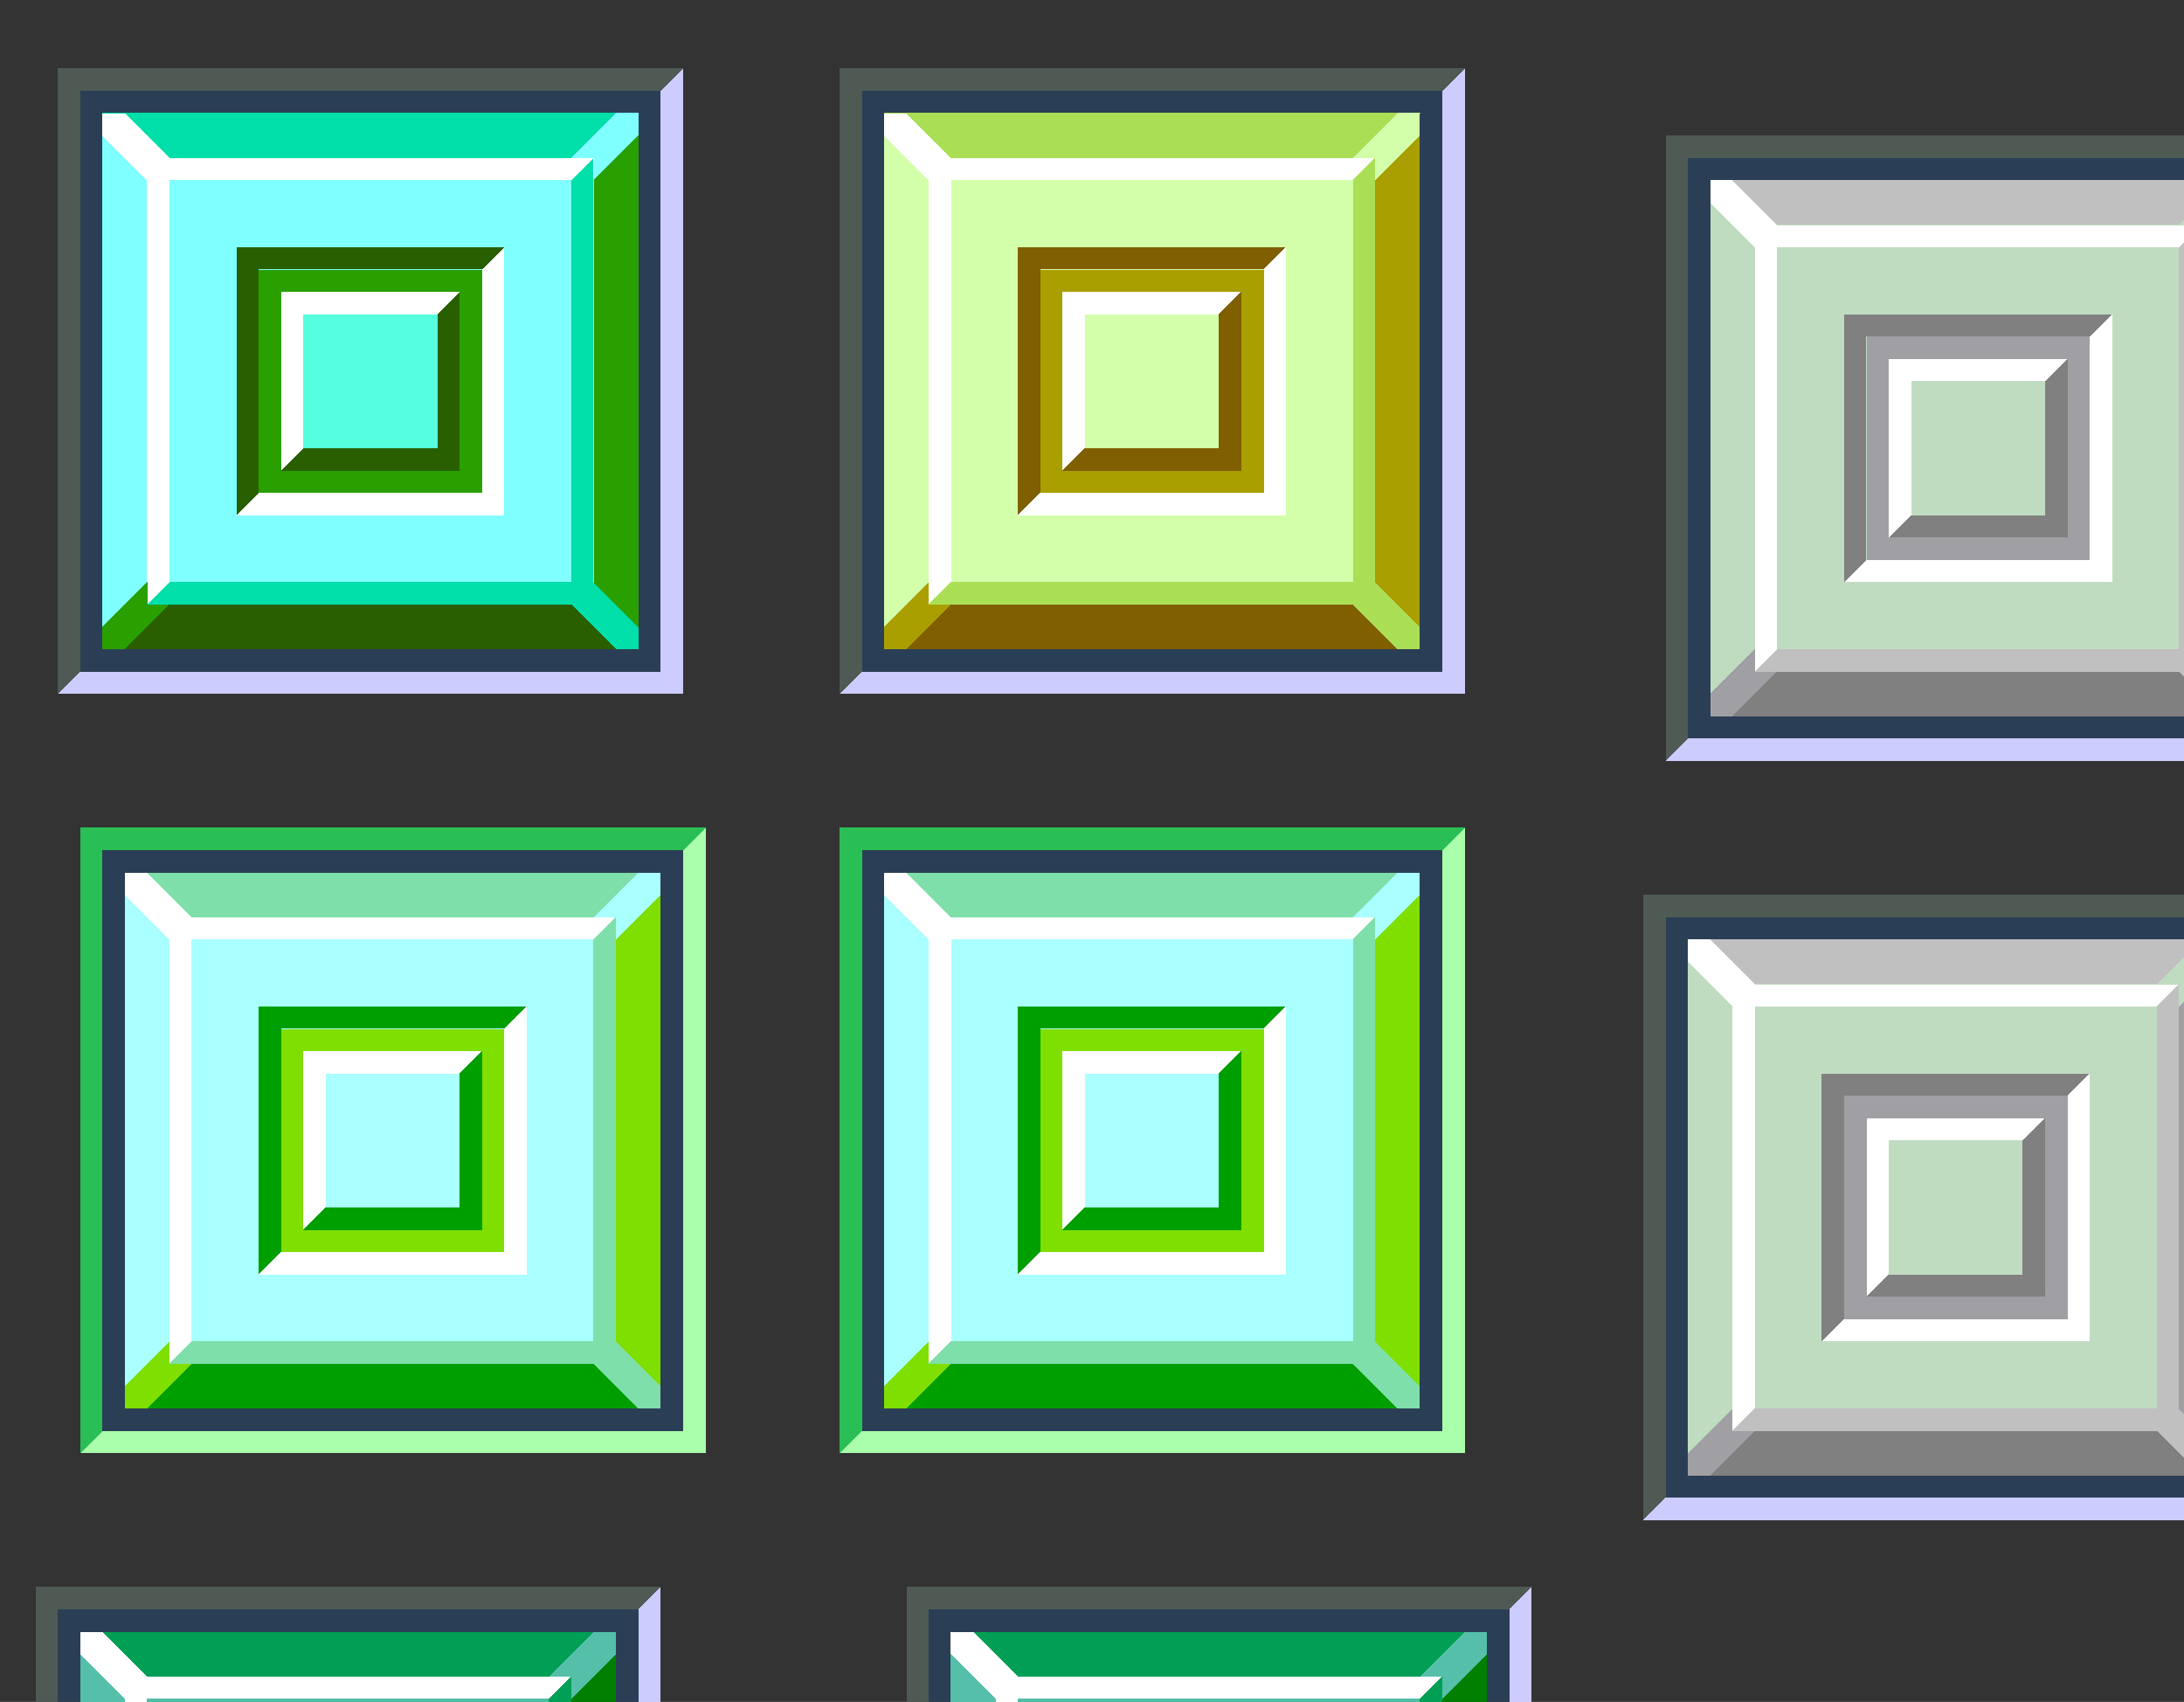<?xml version="1.0" encoding="UTF-8" standalone="no"?>
<!-- Created with Inkscape (http://www.inkscape.org/) -->

<svg
   width="97.808"
   height="76.206"
   id="svg6499"
   version="1.1"
   inkscape:version="1.2.2 (1:1.2.2+202212051552+b0a8486541)"
   sodipodi:docname="maximize.svg"
   style="shape-rendering:crispEdges"
   xmlns:inkscape="http://www.inkscape.org/namespaces/inkscape"
   xmlns:sodipodi="http://sodipodi.sourceforge.net/DTD/sodipodi-0.dtd"
   xmlns:xlink="http://www.w3.org/1999/xlink"
   xmlns="http://www.w3.org/2000/svg"
   xmlns:svg="http://www.w3.org/2000/svg"
   xmlns:rdf="http://www.w3.org/1999/02/22-rdf-syntax-ns#"
   xmlns:cc="http://creativecommons.org/ns#"
   xmlns:dc="http://purl.org/dc/elements/1.1/">
  <rect width="100%" height="100%" fill="#333333" stroke="none"/>
  <sodipodi:namedview
     id="base"
     pagecolor="#c50bc5"
     bordercolor="#666666"
     borderopacity="1.0"
     inkscape:pageopacity="0.49411765"
     inkscape:pageshadow="2"
     inkscape:zoom="4"
     inkscape:cx="-8"
     inkscape:cy="20.125"
     inkscape:document-units="px"
     inkscape:current-layer="layer1"
     showgrid="true"
     inkscape:snap-bbox="true"
     inkscape:window-width="1536"
     inkscape:window-height="866"
     inkscape:window-x="0"
     inkscape:window-y="0"
     inkscape:window-maximized="1"
     showguides="true"
     inkscape:guide-bbox="true"
     inkscape:pagecheckerboard="true"
     inkscape:showpageshadow="false"
     showborder="true"
     fit-margin-top="5"
     fit-margin-left="5"
     fit-margin-right="5"
     fit-margin-bottom="5"
     inkscape:snap-bbox-edge-midpoints="false"
     inkscape:bbox-nodes="true"
     inkscape:snap-bbox-midpoints="true"
     inkscape:bbox-paths="true"
     inkscape:deskcolor="#c50bc5">
    <inkscape:grid
       type="xygrid"
       id="grid7260"
       empspacing="5"
       visible="true"
       enabled="true"
       snapvisiblegridlinesonly="true"
       originx="1966.596"
       originy="-669.933" />
  </sodipodi:namedview>
  <defs
     id="defs6501">
    <style
       id="current-color-scheme"
       type="text/css">
          .ColorScheme-Text {
          color:#000000;
          }
          .ColorScheme-Background{
          color:#dddddd
          }
          .ColorScheme-Highlight{
          color:#cdcdff
          }
          .ColorScheme-ViewText {
          color:#000000;
          }
          .ColorScheme-ViewBackground{
          color:#ffffff;
          }
          .ColorScheme-ViewHover {
          color:#9999ff
          }
          .ColorScheme-ViewFocus{
          color:#9999ff
          }
          .ColorScheme-ButtonText {
          color:#000000;
          }
          .ColorScheme-ButtonBackground{
          color:#dddddd
          }
          .ColorScheme-ButtonHover {
          color:#2e2e8a
          }
          .ColorScheme-ButtonFocus{
          color:#6666bb
          }
 .ColorScheme-SelectionNormal{
          color:#6666bb
          }
      </style>
    <g
       id="g11"
       class="ColorScheme-ViewHover" />
    <linearGradient
       id="base-3"
       inkscape:swatch="solid">
      <stop
         id="stop1558"
         offset="0"
         style="stop-color:#d4d0c8;stop-opacity:1;" />
    </linearGradient>
    <linearGradient
       gradientUnits="userSpaceOnUse"
       y2="888.18"
       x2="82.382"
       y1="888.18"
       x1="50.382"
       id="linearGradient1562"
       xlink:href="#base-3"
       inkscape:collect="always" />
    <linearGradient
       inkscape:collect="always"
       xlink:href="#base-3"
       id="linearGradient7656"
       gradientUnits="userSpaceOnUse"
       gradientTransform="matrix(0.062,0,0,0.062,84.151,855.036)"
       x1="50.382"
       y1="888.18"
       x2="82.382"
       y2="888.18" />
    <linearGradient
       inkscape:collect="always"
       xlink:href="#base-3"
       id="linearGradient7685"
       gradientUnits="userSpaceOnUse"
       gradientTransform="matrix(0.062,0,0,0.062,907.151,-1.95)"
       x1="50.382"
       y1="888.18"
       x2="82.382"
       y2="888.18" />
    <linearGradient
       inkscape:collect="always"
       xlink:href="#base-3"
       id="linearGradient7752"
       gradientUnits="userSpaceOnUse"
       gradientTransform="matrix(0.062,0,0,0.062,907.151,-1.95)"
       x1="50.382"
       y1="888.18"
       x2="82.382"
       y2="888.18" />
    <linearGradient
       inkscape:collect="always"
       xlink:href="#base-3"
       id="linearGradient7814"
       gradientUnits="userSpaceOnUse"
       gradientTransform="matrix(0.062,0,0,0.062,907.151,-1.95)"
       x1="50.382"
       y1="888.18"
       x2="82.382"
       y2="888.18" />
  </defs>
  <g
     inkscape:label="Layer 1"
     inkscape:groupmode="layer"
     id="layer1"
     transform="translate(1966.596,-2.271)">
    <g
       id="active-center"
       transform="translate(51.846,19.817)"
       style="shape-rendering:crispEdges">
      <rect
         style="fill:#2a3f55;fill-opacity:1;stroke-width:11.339;stroke-linecap:round;stroke-linejoin:round;paint-order:markers stroke fill"
         id="rect1408"
         width="26"
         height="26"
         x="-2014.846"
         y="-13.479" />
      <path
         style="fill:#4f5a55;fill-opacity:1;stroke-width:11.339;stroke-linecap:round;stroke-linejoin:round;paint-order:markers stroke fill"
         d="m -2014.846,13.521 h -1 v -28 h 28 v 1 h -27 z"
         id="path1410"
         sodipodi:nodetypes="ccccccc" />
      <path
         style="fill:#ccccff;fill-opacity:1;stroke-width:11.339;stroke-linecap:round;stroke-linejoin:round;paint-order:markers stroke fill"
         d="m -1988.846,-13.479 1,-1 v 28 h -28 l 1,-1 h 26 z"
         id="path1412"
         sodipodi:nodetypes="ccccccc" />
      <g
         id="g1406"
         transform="matrix(7.559,0,0,7.559,-2965.845,839.518)"
         style="stroke-width:0.5">
        <rect
           style="fill:#2a9f00;fill-opacity:1;stroke-width:1.5;stroke-linecap:round;stroke-linejoin:round;paint-order:markers stroke fill"
           id="rect1368"
           width="3.175"
           height="3.175"
           x="125.942"
           y="-112.712" />
        <rect
           style="fill:#7fffff;fill-opacity:1;stroke-width:1.5;stroke-linecap:round;stroke-linejoin:round;paint-order:markers stroke fill"
           id="rect1370"
           width="2.646"
           height="2.646"
           x="126.206"
           y="-112.448" />
        <path
           style="fill:#7fffff;fill-opacity:1;stroke-width:1.5;stroke-linecap:round;stroke-linejoin:round;paint-order:markers stroke fill"
           d="m 126.206,-112.448 -0.265,-0.265 v 3.175 l 0.265,-0.265 z"
           id="path1372"
           sodipodi:nodetypes="ccccc" />
        <path
           style="fill:#00dfaa;fill-opacity:1;stroke-width:1.5;stroke-linecap:round;stroke-linejoin:round;paint-order:markers stroke fill"
           d="m 125.942,-112.713 0.265,0.265 h 2.646 l 0.265,-0.265 z"
           id="path1374"
           sodipodi:nodetypes="ccccc" />
        <path
           style="fill:#ffffff;fill-opacity:1;stroke-width:1.5;stroke-linecap:round;stroke-linejoin:round;paint-order:markers stroke fill"
           d="m 126.206,-109.802 0.132,-0.132 v -2.381 h 2.514 v -0.132 h -2.514 l -0.265,-0.265 h -0.132 v 0.132 l 0.265,0.265 z"
           id="path1376"
           sodipodi:nodetypes="ccccccccccc" />
        <path
           style="fill:#2a5f00;fill-opacity:1;stroke-width:1.5;stroke-linecap:round;stroke-linejoin:round;paint-order:markers stroke fill"
           d="m 125.942,-109.537 0.265,-0.265 h 2.646 l 0.265,0.265 z"
           id="path1378"
           sodipodi:nodetypes="ccccc" />
        <path
           style="fill:#2a9f00;fill-opacity:1;stroke-width:1.5;stroke-linecap:round;stroke-linejoin:round;paint-order:markers stroke fill"
           d="m 125.942,-109.67 0.265,-0.265 v 0.132 h 0.132 l -0.265,0.265 -0.132,-10e-6 z"
           id="path1380"
           sodipodi:nodetypes="ccccccc" />
        <path
           style="fill:#00dfaa;fill-opacity:1;stroke-width:1.5;stroke-linecap:round;stroke-linejoin:round;paint-order:markers stroke fill"
           d="m 129.117,-109.537 -0.132,10e-6 -0.265,-0.265 h -2.514 l 0.132,-0.132 h 2.381 v -2.381 l 0.132,-0.132 v 2.514 l 0.265,0.265 z"
           id="path1382"
           sodipodi:nodetypes="ccccccccccc" />
        <path
           style="fill:#7fffff;fill-opacity:1;stroke-width:1.5;stroke-linecap:round;stroke-linejoin:round;paint-order:markers stroke fill"
           d="m 128.852,-112.316 0.265,-0.265 -1e-5,-0.132 h -0.132 l -0.265,0.265 h 0.132 z"
           id="path1384"
           sodipodi:nodetypes="ccccccc" />
        <rect
           style="fill:#2a9f00;fill-opacity:1;stroke-width:1.5;stroke-linecap:round;stroke-linejoin:round;paint-order:markers stroke fill"
           id="rect1386"
           width="1.323"
           height="1.323"
           x="126.868"
           y="-111.786" />
        <rect
           style="fill:#55ffdd;fill-opacity:1;stroke-width:1.5;stroke-linecap:round;stroke-linejoin:round;paint-order:markers stroke fill"
           id="rect1388"
           width="0.794"
           height="0.794"
           x="127.132"
           y="-111.522" />
        <rect
           style="fill:#2a5f00;fill-opacity:1;stroke-width:1.5;stroke-linecap:round;stroke-linejoin:round;paint-order:markers stroke fill"
           id="rect1390"
           width="1.588"
           height="0.132"
           x="126.735"
           y="-111.919" />
        <rect
           style="fill:#ffffff;fill-opacity:1;stroke-width:1.5;stroke-linecap:round;stroke-linejoin:round;paint-order:markers stroke fill"
           id="rect1392"
           width="0.926"
           height="0.132"
           x="127.132"
           y="-111.654" />
        <path
           id="path1394"
           style="fill:#2a5f00;fill-opacity:1;stroke-width:1.5;stroke-linecap:round;stroke-linejoin:round;paint-order:markers stroke fill"
           d="m 127.926,-110.728 -10e-6,-0.794 0.132,-0.132 v 0.926 z"
           sodipodi:nodetypes="ccccc" />
        <rect
           style="fill:#ffffff;fill-opacity:1;stroke-width:1.5;stroke-linecap:round;stroke-linejoin:round;paint-order:markers stroke fill"
           id="rect1396"
           width="1.058"
           height="0.132"
           x="110.596"
           y="127"
           transform="rotate(-90)" />
        <path
           id="path1398"
           style="fill:#2a5f00;fill-opacity:1;stroke-width:1.5;stroke-linecap:round;stroke-linejoin:round;paint-order:markers stroke fill"
           d="m 127.132,-110.728 h 0.926 v 0.132 l -1.058,1e-5 z"
           sodipodi:nodetypes="ccccc" />
        <path
           id="path1400"
           style="fill:#ffffff;stroke-width:1.5;stroke-linecap:round;stroke-linejoin:round;paint-order:markers stroke fill"
           d="m 128.191,-110.464 -1e-5,-1.323 0.132,-0.132 v 1.455 z"
           sodipodi:nodetypes="ccccc" />
        <rect
           style="fill:#2a5f00;fill-opacity:1;stroke-width:1.5;stroke-linecap:round;stroke-linejoin:round;paint-order:markers stroke fill"
           id="rect1402"
           width="1.588"
           height="0.132"
           x="110.331"
           y="126.735"
           transform="rotate(-90)" />
        <path
           id="path1404"
           style="fill:#ffffff;stroke-width:1.5;stroke-linecap:round;stroke-linejoin:round;paint-order:markers stroke fill"
           d="m 126.868,-110.464 h 1.455 v 0.132 l -1.588,-1e-5 z"
           sodipodi:nodetypes="ccccc" />
      </g>
    </g>
    <g
       id="hover-center"
       transform="translate(52.846,53.817)"
       style="shape-rendering:crispEdges">
      <rect
         style="fill:#2a3f55;fill-opacity:1;stroke-width:11.339;stroke-linecap:round;stroke-linejoin:round;paint-order:markers stroke fill"
         id="rect8910"
         width="26"
         height="26"
         x="-2014.846"
         y="-13.479" />
      <path
         style="fill:#2abf55;fill-opacity:1;stroke-width:11.339;stroke-linecap:round;stroke-linejoin:round;paint-order:markers stroke fill"
         d="m -2014.846,13.521 h -1 v -28 h 28 v 1 h -27 z"
         id="path8912"
         sodipodi:nodetypes="ccccccc" />
      <path
         style="fill:#aaffaa;fill-opacity:1;stroke-width:11.339;stroke-linecap:round;stroke-linejoin:round;paint-order:markers stroke fill"
         d="m -1988.846,-13.479 1,-1 v 28 h -28 l 1,-1 h 26 z"
         id="path8914"
         sodipodi:nodetypes="ccccccc" />
      <g
         id="g1406-3"
         transform="matrix(7.559,0,0,7.559,-2965.845,839.518)"
         style="stroke-width:0.5">
        <rect
           style="fill:#7fdf00;fill-opacity:1;stroke-width:1.5;stroke-linecap:round;stroke-linejoin:round;paint-order:markers stroke fill"
           id="rect1368-7"
           width="3.175"
           height="3.175"
           x="125.942"
           y="-112.712" />
        <rect
           style="fill:#aaffff;fill-opacity:1;stroke-width:1.5;stroke-linecap:round;stroke-linejoin:round;paint-order:markers stroke fill"
           id="rect1370-5"
           width="2.646"
           height="2.646"
           x="126.206"
           y="-112.448" />
        <path
           style="fill:#aaffff;fill-opacity:1;stroke-width:1.5;stroke-linecap:round;stroke-linejoin:round;paint-order:markers stroke fill"
           d="m 126.206,-112.448 -0.265,-0.265 v 3.175 l 0.265,-0.265 z"
           id="path1372-9"
           sodipodi:nodetypes="ccccc" />
        <path
           style="fill:#7fdfaa;fill-opacity:1;stroke-width:1.5;stroke-linecap:round;stroke-linejoin:round;paint-order:markers stroke fill"
           d="m 125.942,-112.713 0.265,0.265 h 2.646 l 0.265,-0.265 z"
           id="path1374-2"
           sodipodi:nodetypes="ccccc" />
        <path
           style="fill:#ffffff;fill-opacity:1;stroke-width:1.5;stroke-linecap:round;stroke-linejoin:round;paint-order:markers stroke fill"
           d="m 126.206,-109.802 0.132,-0.132 v -2.381 h 2.514 v -0.132 h -2.514 l -0.265,-0.265 h -0.132 v 0.132 l 0.265,0.265 z"
           id="path1376-2"
           sodipodi:nodetypes="ccccccccccc" />
        <path
           style="fill:#009f00;fill-opacity:1;stroke-width:1.5;stroke-linecap:round;stroke-linejoin:round;paint-order:markers stroke fill"
           d="m 125.942,-109.537 0.265,-0.265 h 2.646 l 0.265,0.265 z"
           id="path1378-8"
           sodipodi:nodetypes="ccccc" />
        <path
           style="fill:#7fdf00;fill-opacity:1;stroke-width:1.5;stroke-linecap:round;stroke-linejoin:round;paint-order:markers stroke fill"
           d="m 125.942,-109.67 0.265,-0.265 v 0.132 h 0.132 l -0.265,0.265 -0.132,-10e-6 z"
           id="path1380-9"
           sodipodi:nodetypes="ccccccc" />
        <path
           style="fill:#7fdfaa;fill-opacity:1;stroke-width:1.5;stroke-linecap:round;stroke-linejoin:round;paint-order:markers stroke fill"
           d="m 129.117,-109.537 -0.132,10e-6 -0.265,-0.265 h -2.514 l 0.132,-0.132 h 2.381 v -2.381 l 0.132,-0.132 v 2.514 l 0.265,0.265 z"
           id="path1382-7"
           sodipodi:nodetypes="ccccccccccc" />
        <path
           style="fill:#aaffff;fill-opacity:1;stroke-width:1.5;stroke-linecap:round;stroke-linejoin:round;paint-order:markers stroke fill"
           d="m 128.852,-112.316 0.265,-0.265 -1e-5,-0.132 h -0.132 l -0.265,0.265 h 0.132 z"
           id="path1384-3"
           sodipodi:nodetypes="ccccccc" />
        <rect
           style="fill:#7fdf00;fill-opacity:1;stroke-width:1.5;stroke-linecap:round;stroke-linejoin:round;paint-order:markers stroke fill"
           id="rect1386-6"
           width="1.323"
           height="1.323"
           x="126.868"
           y="-111.786" />
        <rect
           style="fill:#aaffff;fill-opacity:1;stroke-width:1.5;stroke-linecap:round;stroke-linejoin:round;paint-order:markers stroke fill"
           id="rect1388-1"
           width="0.794"
           height="0.794"
           x="127.132"
           y="-111.522" />
        <rect
           style="fill:#009f00;fill-opacity:1;stroke-width:1.5;stroke-linecap:round;stroke-linejoin:round;paint-order:markers stroke fill"
           id="rect1390-2"
           width="1.588"
           height="0.132"
           x="126.735"
           y="-111.919" />
        <rect
           style="fill:#ffffff;fill-opacity:1;stroke-width:1.5;stroke-linecap:round;stroke-linejoin:round;paint-order:markers stroke fill"
           id="rect1392-9"
           width="0.926"
           height="0.132"
           x="127.132"
           y="-111.654" />
        <path
           id="path1394-3"
           style="fill:#009f00;fill-opacity:1;stroke-width:1.5;stroke-linecap:round;stroke-linejoin:round;paint-order:markers stroke fill"
           d="m 127.926,-110.728 -10e-6,-0.794 0.132,-0.132 v 0.926 z"
           sodipodi:nodetypes="ccccc" />
        <rect
           style="fill:#ffffff;fill-opacity:1;stroke-width:1.5;stroke-linecap:round;stroke-linejoin:round;paint-order:markers stroke fill"
           id="rect1396-1"
           width="1.058"
           height="0.132"
           x="110.596"
           y="127"
           transform="rotate(-90)" />
        <path
           id="path1398-9"
           style="fill:#009f00;fill-opacity:1;stroke-width:1.5;stroke-linecap:round;stroke-linejoin:round;paint-order:markers stroke fill"
           d="m 127.132,-110.728 h 0.926 v 0.132 l -1.058,1e-5 z"
           sodipodi:nodetypes="ccccc" />
        <path
           id="path1400-4"
           style="fill:#ffffff;stroke-width:1.5;stroke-linecap:round;stroke-linejoin:round;paint-order:markers stroke fill"
           d="m 128.191,-110.464 -1e-5,-1.323 0.132,-0.132 v 1.455 z"
           sodipodi:nodetypes="ccccc" />
        <rect
           style="fill:#009f00;fill-opacity:1;stroke-width:1.5;stroke-linecap:round;stroke-linejoin:round;paint-order:markers stroke fill"
           id="rect1402-7"
           width="1.588"
           height="0.132"
           x="110.331"
           y="126.735"
           transform="rotate(-90)" />
        <path
           id="path1404-8"
           style="fill:#ffffff;stroke-width:1.5;stroke-linecap:round;stroke-linejoin:round;paint-order:markers stroke fill"
           d="m 126.868,-110.464 h 1.455 v 0.132 l -1.588,-1e-5 z"
           sodipodi:nodetypes="ccccc" />
      </g>
    </g>
    <g
       id="pressed-center"
       transform="translate(50.846,87.817)"
       style="shape-rendering:crispEdges">
      <rect
         style="fill:#2a3f55;fill-opacity:1;stroke-width:11.339;stroke-linecap:round;stroke-linejoin:round;paint-order:markers stroke fill"
         id="rect9378"
         width="26"
         height="26"
         x="-2014.846"
         y="-13.479" />
      <path
         style="fill:#4f5a55;fill-opacity:1;stroke-width:11.339;stroke-linecap:round;stroke-linejoin:round;paint-order:markers stroke fill"
         d="m -2014.846,13.521 h -1 v -28 h 28 v 1 h -27 z"
         id="path9380"
         sodipodi:nodetypes="ccccccc" />
      <path
         style="fill:#ccccff;fill-opacity:1;stroke-width:11.339;stroke-linecap:round;stroke-linejoin:round;paint-order:markers stroke fill"
         d="m -1988.846,-13.479 1,-1 v 28 h -28 l 1,-1 h 26 z"
         id="path9382"
         sodipodi:nodetypes="ccccccc" />
      <g
         id="g1406-9"
         transform="matrix(7.559,0,0,7.559,-2965.845,839.518)"
         style="stroke-width:0.5;shape-rendering:crispEdges">
        <rect
           style="fill:#007f00;fill-opacity:1;stroke-width:1.5;stroke-linecap:round;stroke-linejoin:round;paint-order:markers stroke fill"
           id="rect1368-3"
           width="3.175"
           height="3.175"
           x="125.942"
           y="-112.712" />
        <rect
           style="fill:#55bfaa;fill-opacity:1;stroke-width:1.5;stroke-linecap:round;stroke-linejoin:round;paint-order:markers stroke fill"
           id="rect1370-7"
           width="2.646"
           height="2.646"
           x="126.206"
           y="-112.448" />
        <path
           style="fill:#55bfaa;fill-opacity:1;stroke-width:1.5;stroke-linecap:round;stroke-linejoin:round;paint-order:markers stroke fill"
           d="m 126.206,-112.448 -0.265,-0.265 v 3.175 l 0.265,-0.265 z"
           id="path1372-4"
           sodipodi:nodetypes="ccccc" />
        <path
           style="fill:#009f55;fill-opacity:1;stroke-width:1.5;stroke-linecap:round;stroke-linejoin:round;paint-order:markers stroke fill"
           d="m 125.942,-112.713 0.265,0.265 h 2.646 l 0.265,-0.265 z"
           id="path1374-5"
           sodipodi:nodetypes="ccccc" />
        <path
           style="fill:#ffffff;fill-opacity:1;stroke-width:1.5;stroke-linecap:round;stroke-linejoin:round;paint-order:markers stroke fill"
           d="m 126.206,-109.802 0.132,-0.132 v -2.381 h 2.514 v -0.132 h -2.514 l -0.265,-0.265 h -0.132 v 0.132 l 0.265,0.265 z"
           id="path1376-25"
           sodipodi:nodetypes="ccccccccccc" />
        <path
           style="fill:#2a3f00;fill-opacity:1;stroke-width:1.5;stroke-linecap:round;stroke-linejoin:round;paint-order:markers stroke fill"
           d="m 125.942,-109.537 0.265,-0.265 h 2.646 l 0.265,0.265 z"
           id="path1378-4"
           sodipodi:nodetypes="ccccc" />
        <path
           style="fill:#007f00;fill-opacity:1;stroke-width:1.5;stroke-linecap:round;stroke-linejoin:round;paint-order:markers stroke fill"
           d="m 125.942,-109.67 0.265,-0.265 v 0.132 h 0.132 l -0.265,0.265 -0.132,-10e-6 z"
           id="path1380-7"
           sodipodi:nodetypes="ccccccc" />
        <path
           style="fill:#009f55;fill-opacity:1;stroke-width:1.5;stroke-linecap:round;stroke-linejoin:round;paint-order:markers stroke fill"
           d="m 129.117,-109.537 -0.132,10e-6 -0.265,-0.265 h -2.514 l 0.132,-0.132 h 2.381 v -2.381 l 0.132,-0.132 v 2.514 l 0.265,0.265 z"
           id="path1382-4"
           sodipodi:nodetypes="ccccccccccc" />
        <path
           style="fill:#55bfaa;fill-opacity:1;stroke-width:1.5;stroke-linecap:round;stroke-linejoin:round;paint-order:markers stroke fill"
           d="m 128.852,-112.316 0.265,-0.265 -1e-5,-0.132 h -0.132 l -0.265,0.265 h 0.132 z"
           id="path1384-4"
           sodipodi:nodetypes="ccccccc" />
        <rect
           style="fill:#007f00;fill-opacity:1;stroke-width:1.5;stroke-linecap:round;stroke-linejoin:round;paint-order:markers stroke fill"
           id="rect1386-3"
           width="1.323"
           height="1.323"
           x="126.868"
           y="-111.786" />
        <rect
           style="fill:#55bfaa;fill-opacity:1;stroke-width:1.5;stroke-linecap:round;stroke-linejoin:round;paint-order:markers stroke fill"
           id="rect1388-0"
           width="0.794"
           height="0.794"
           x="127.132"
           y="-111.522" />
        <rect
           style="fill:#2a3f00;fill-opacity:1;stroke-width:1.5;stroke-linecap:round;stroke-linejoin:round;paint-order:markers stroke fill"
           id="rect1390-7"
           width="1.588"
           height="0.132"
           x="126.735"
           y="-111.919" />
        <rect
           style="fill:#ffffff;fill-opacity:1;stroke-width:1.5;stroke-linecap:round;stroke-linejoin:round;paint-order:markers stroke fill"
           id="rect1392-8"
           width="0.926"
           height="0.132"
           x="127.132"
           y="-111.654" />
        <path
           id="path1394-6"
           style="fill:#2a3f00;fill-opacity:1;stroke-width:1.5;stroke-linecap:round;stroke-linejoin:round;paint-order:markers stroke fill"
           d="m 127.926,-110.728 -10e-6,-0.794 0.132,-0.132 v 0.926 z"
           sodipodi:nodetypes="ccccc" />
        <rect
           style="fill:#ffffff;fill-opacity:1;stroke-width:1.5;stroke-linecap:round;stroke-linejoin:round;paint-order:markers stroke fill"
           id="rect1396-8"
           width="1.058"
           height="0.132"
           x="110.596"
           y="127"
           transform="rotate(-90)" />
        <path
           id="path1398-8"
           style="fill:#2a3f00;fill-opacity:1;stroke-width:1.5;stroke-linecap:round;stroke-linejoin:round;paint-order:markers stroke fill"
           d="m 127.132,-110.728 h 0.926 v 0.132 l -1.058,1e-5 z"
           sodipodi:nodetypes="ccccc" />
        <path
           id="path1400-43"
           style="fill:#ffffff;stroke-width:1.5;stroke-linecap:round;stroke-linejoin:round;paint-order:markers stroke fill"
           d="m 128.191,-110.464 -1e-5,-1.323 0.132,-0.132 v 1.455 z"
           sodipodi:nodetypes="ccccc" />
        <rect
           style="fill:#2a3f00;fill-opacity:1;stroke-width:1.5;stroke-linecap:round;stroke-linejoin:round;paint-order:markers stroke fill"
           id="rect1402-1"
           width="1.588"
           height="0.132"
           x="110.331"
           y="126.735"
           transform="rotate(-90)" />
        <path
           id="path1404-4"
           style="fill:#ffffff;stroke-width:1.5;stroke-linecap:round;stroke-linejoin:round;paint-order:markers stroke fill"
           d="m 126.868,-110.464 h 1.455 v 0.132 l -1.588,-1e-5 z"
           sodipodi:nodetypes="ccccc" />
      </g>
    </g>
    <g
       id="inactive-center"
       transform="translate(86.846,19.817)"
       style="shape-rendering:crispEdges">
      <rect
         style="fill:#2a3f55;fill-opacity:1;stroke-width:11.339;stroke-linecap:round;stroke-linejoin:round;paint-order:markers stroke fill"
         id="rect9984"
         width="26"
         height="26"
         x="-2014.846"
         y="-13.479" />
      <path
         style="fill:#4f5a55;fill-opacity:1;stroke-width:11.339;stroke-linecap:round;stroke-linejoin:round;paint-order:markers stroke fill"
         d="m -2014.846,13.521 h -1 v -28 h 28 v 1 h -27 z"
         id="path9986"
         sodipodi:nodetypes="ccccccc" />
      <path
         style="fill:#ccccff;fill-opacity:1;stroke-width:11.339;stroke-linecap:round;stroke-linejoin:round;paint-order:markers stroke fill"
         d="m -1988.846,-13.479 1,-1 v 28 h -28 l 1,-1 h 26 z"
         id="path9988"
         sodipodi:nodetypes="ccccccc" />
      <g
         id="g1406-7"
         transform="matrix(7.559,0,0,7.559,-2965.845,839.518)"
         style="stroke-width:0.5;shape-rendering:crispEdges">
        <rect
           style="fill:#aa9f00;fill-opacity:1;stroke-width:1.5;stroke-linecap:round;stroke-linejoin:round;paint-order:markers stroke fill"
           id="rect1368-36"
           width="3.175"
           height="3.175"
           x="125.942"
           y="-112.712" />
        <rect
           style="fill:#d4ffaa;fill-opacity:1;stroke-width:1.5;stroke-linecap:round;stroke-linejoin:round;paint-order:markers stroke fill"
           id="rect1370-56"
           width="2.646"
           height="2.646"
           x="126.206"
           y="-112.448" />
        <path
           style="fill:#d4ffaa;fill-opacity:1;stroke-width:1.5;stroke-linecap:round;stroke-linejoin:round;paint-order:markers stroke fill"
           d="m 126.206,-112.448 -0.265,-0.265 v 3.175 l 0.265,-0.265 z"
           id="path1372-3"
           sodipodi:nodetypes="ccccc" />
        <path
           style="fill:#aadf55;fill-opacity:1;stroke-width:1.5;stroke-linecap:round;stroke-linejoin:round;paint-order:markers stroke fill"
           d="m 125.942,-112.713 0.265,0.265 h 2.646 l 0.265,-0.265 z"
           id="path1374-9"
           sodipodi:nodetypes="ccccc" />
        <path
           style="fill:#ffffff;fill-opacity:1;stroke-width:1.5;stroke-linecap:round;stroke-linejoin:round;paint-order:markers stroke fill"
           d="m 126.206,-109.802 0.132,-0.132 v -2.381 h 2.514 v -0.132 h -2.514 l -0.265,-0.265 h -0.132 v 0.132 l 0.265,0.265 z"
           id="path1376-4"
           sodipodi:nodetypes="ccccccccccc" />
        <path
           style="fill:#7f5f00;fill-opacity:1;stroke-width:1.5;stroke-linecap:round;stroke-linejoin:round;paint-order:markers stroke fill"
           d="m 125.942,-109.537 0.265,-0.265 h 2.646 l 0.265,0.265 z"
           id="path1378-81"
           sodipodi:nodetypes="ccccc" />
        <path
           style="fill:#aa9f00;fill-opacity:1;stroke-width:1.5;stroke-linecap:round;stroke-linejoin:round;paint-order:markers stroke fill"
           d="m 125.942,-109.67 0.265,-0.265 v 0.132 h 0.132 l -0.265,0.265 -0.132,-10e-6 z"
           id="path1380-2"
           sodipodi:nodetypes="ccccccc" />
        <path
           style="fill:#aadf55;fill-opacity:1;stroke-width:1.5;stroke-linecap:round;stroke-linejoin:round;paint-order:markers stroke fill"
           d="m 129.117,-109.537 -0.132,10e-6 -0.265,-0.265 h -2.514 l 0.132,-0.132 h 2.381 v -2.381 l 0.132,-0.132 v 2.514 l 0.265,0.265 z"
           id="path1382-9"
           sodipodi:nodetypes="ccccccccccc" />
        <path
           style="fill:#d4ffaa;fill-opacity:1;stroke-width:1.5;stroke-linecap:round;stroke-linejoin:round;paint-order:markers stroke fill"
           d="m 128.852,-112.316 0.265,-0.265 -1e-5,-0.132 h -0.132 l -0.265,0.265 h 0.132 z"
           id="path1384-39"
           sodipodi:nodetypes="ccccccc" />
        <rect
           style="fill:#aa9f00;fill-opacity:1;stroke-width:1.5;stroke-linecap:round;stroke-linejoin:round;paint-order:markers stroke fill"
           id="rect1386-0"
           width="1.323"
           height="1.323"
           x="126.868"
           y="-111.786" />
        <rect
           style="fill:#d4ffaa;fill-opacity:1;stroke-width:1.5;stroke-linecap:round;stroke-linejoin:round;paint-order:markers stroke fill"
           id="rect1388-8"
           width="0.794"
           height="0.794"
           x="127.132"
           y="-111.522" />
        <rect
           style="fill:#7f5f00;fill-opacity:1;stroke-width:1.5;stroke-linecap:round;stroke-linejoin:round;paint-order:markers stroke fill"
           id="rect1390-8"
           width="1.588"
           height="0.132"
           x="126.735"
           y="-111.919" />
        <rect
           style="fill:#ffffff;fill-opacity:1;stroke-width:1.5;stroke-linecap:round;stroke-linejoin:round;paint-order:markers stroke fill"
           id="rect1392-5"
           width="0.926"
           height="0.132"
           x="127.132"
           y="-111.654" />
        <path
           id="path1394-0"
           style="fill:#7f5f00;fill-opacity:1;stroke-width:1.5;stroke-linecap:round;stroke-linejoin:round;paint-order:markers stroke fill"
           d="m 127.926,-110.728 -10e-6,-0.794 0.132,-0.132 v 0.926 z"
           sodipodi:nodetypes="ccccc" />
        <rect
           style="fill:#ffffff;fill-opacity:1;stroke-width:1.5;stroke-linecap:round;stroke-linejoin:round;paint-order:markers stroke fill"
           id="rect1396-9"
           width="1.058"
           height="0.132"
           x="110.596"
           y="127"
           transform="rotate(-90)" />
        <path
           id="path1398-6"
           style="fill:#7f5f00;fill-opacity:1;stroke-width:1.5;stroke-linecap:round;stroke-linejoin:round;paint-order:markers stroke fill"
           d="m 127.132,-110.728 h 0.926 v 0.132 l -1.058,1e-5 z"
           sodipodi:nodetypes="ccccc" />
        <path
           id="path1400-3"
           style="fill:#ffffff;stroke-width:1.5;stroke-linecap:round;stroke-linejoin:round;paint-order:markers stroke fill"
           d="m 128.191,-110.464 -1e-5,-1.323 0.132,-0.132 v 1.455 z"
           sodipodi:nodetypes="ccccc" />
        <rect
           style="fill:#7f5f00;fill-opacity:1;stroke-width:1.5;stroke-linecap:round;stroke-linejoin:round;paint-order:markers stroke fill"
           id="rect1402-8"
           width="1.588"
           height="0.132"
           x="110.331"
           y="126.735"
           transform="rotate(-90)" />
        <path
           id="path1404-5"
           style="fill:#ffffff;stroke-width:1.5;stroke-linecap:round;stroke-linejoin:round;paint-order:markers stroke fill"
           d="m 126.868,-110.464 h 1.455 v 0.132 l -1.588,-1e-5 z"
           sodipodi:nodetypes="ccccc" />
      </g>
    </g>
    <g
       id="hover-inactive-center"
       transform="translate(86.846,53.817)"
       style="shape-rendering:crispEdges">
      <rect
         style="fill:#2a3f55;fill-opacity:1;stroke-width:11.339;stroke-linecap:round;stroke-linejoin:round;paint-order:markers stroke fill"
         id="rect10866"
         width="26"
         height="26"
         x="-2014.846"
         y="-13.479" />
      <path
         style="fill:#2abf55;fill-opacity:1;stroke-width:11.339;stroke-linecap:round;stroke-linejoin:round;paint-order:markers stroke fill"
         d="m -2014.846,13.521 h -1 v -28 h 28 v 1 h -27 z"
         id="path10868"
         sodipodi:nodetypes="ccccccc" />
      <path
         style="fill:#aaffaa;fill-opacity:1;stroke-width:11.339;stroke-linecap:round;stroke-linejoin:round;paint-order:markers stroke fill"
         d="m -1988.846,-13.479 1,-1 v 28 h -28 l 1,-1 h 26 z"
         id="path10870"
         sodipodi:nodetypes="ccccccc" />
      <g
         id="g1406-3-4"
         transform="matrix(7.559,0,0,7.559,-2965.845,839.518)"
         style="stroke-width:0.5;shape-rendering:crispEdges">
        <rect
           style="fill:#7fdf00;fill-opacity:1;stroke-width:1.5;stroke-linecap:round;stroke-linejoin:round;paint-order:markers stroke fill"
           id="rect1368-7-5"
           width="3.175"
           height="3.175"
           x="125.942"
           y="-112.712" />
        <rect
           style="fill:#aaffff;fill-opacity:1;stroke-width:1.5;stroke-linecap:round;stroke-linejoin:round;paint-order:markers stroke fill"
           id="rect1370-5-0"
           width="2.646"
           height="2.646"
           x="126.206"
           y="-112.448" />
        <path
           style="fill:#aaffff;fill-opacity:1;stroke-width:1.5;stroke-linecap:round;stroke-linejoin:round;paint-order:markers stroke fill"
           d="m 126.206,-112.448 -0.265,-0.265 v 3.175 l 0.265,-0.265 z"
           id="path1372-9-3"
           sodipodi:nodetypes="ccccc" />
        <path
           style="fill:#7fdfaa;fill-opacity:1;stroke-width:1.5;stroke-linecap:round;stroke-linejoin:round;paint-order:markers stroke fill"
           d="m 125.942,-112.713 0.265,0.265 h 2.646 l 0.265,-0.265 z"
           id="path1374-2-6"
           sodipodi:nodetypes="ccccc" />
        <path
           style="fill:#ffffff;fill-opacity:1;stroke-width:1.5;stroke-linecap:round;stroke-linejoin:round;paint-order:markers stroke fill"
           d="m 126.206,-109.802 0.132,-0.132 v -2.381 h 2.514 v -0.132 h -2.514 l -0.265,-0.265 h -0.132 v 0.132 l 0.265,0.265 z"
           id="path1376-2-1"
           sodipodi:nodetypes="ccccccccccc" />
        <path
           style="fill:#009f00;fill-opacity:1;stroke-width:1.5;stroke-linecap:round;stroke-linejoin:round;paint-order:markers stroke fill"
           d="m 125.942,-109.537 0.265,-0.265 h 2.646 l 0.265,0.265 z"
           id="path1378-8-0"
           sodipodi:nodetypes="ccccc" />
        <path
           style="fill:#7fdf00;fill-opacity:1;stroke-width:1.5;stroke-linecap:round;stroke-linejoin:round;paint-order:markers stroke fill"
           d="m 125.942,-109.67 0.265,-0.265 v 0.132 h 0.132 l -0.265,0.265 -0.132,-10e-6 z"
           id="path1380-9-6"
           sodipodi:nodetypes="ccccccc" />
        <path
           style="fill:#7fdfaa;fill-opacity:1;stroke-width:1.5;stroke-linecap:round;stroke-linejoin:round;paint-order:markers stroke fill"
           d="m 129.117,-109.537 -0.132,10e-6 -0.265,-0.265 h -2.514 l 0.132,-0.132 h 2.381 v -2.381 l 0.132,-0.132 v 2.514 l 0.265,0.265 z"
           id="path1382-7-3"
           sodipodi:nodetypes="ccccccccccc" />
        <path
           style="fill:#aaffff;fill-opacity:1;stroke-width:1.5;stroke-linecap:round;stroke-linejoin:round;paint-order:markers stroke fill"
           d="m 128.852,-112.316 0.265,-0.265 -1e-5,-0.132 h -0.132 l -0.265,0.265 h 0.132 z"
           id="path1384-3-2"
           sodipodi:nodetypes="ccccccc" />
        <rect
           style="fill:#7fdf00;fill-opacity:1;stroke-width:1.5;stroke-linecap:round;stroke-linejoin:round;paint-order:markers stroke fill"
           id="rect1386-6-0"
           width="1.323"
           height="1.323"
           x="126.868"
           y="-111.786" />
        <rect
           style="fill:#aaffff;fill-opacity:1;stroke-width:1.5;stroke-linecap:round;stroke-linejoin:round;paint-order:markers stroke fill"
           id="rect1388-1-6"
           width="0.794"
           height="0.794"
           x="127.132"
           y="-111.522" />
        <rect
           style="fill:#009f00;fill-opacity:1;stroke-width:1.5;stroke-linecap:round;stroke-linejoin:round;paint-order:markers stroke fill"
           id="rect1390-2-1"
           width="1.588"
           height="0.132"
           x="126.735"
           y="-111.919" />
        <rect
           style="fill:#ffffff;fill-opacity:1;stroke-width:1.5;stroke-linecap:round;stroke-linejoin:round;paint-order:markers stroke fill"
           id="rect1392-9-5"
           width="0.926"
           height="0.132"
           x="127.132"
           y="-111.654" />
        <path
           id="path1394-3-5"
           style="fill:#009f00;fill-opacity:1;stroke-width:1.5;stroke-linecap:round;stroke-linejoin:round;paint-order:markers stroke fill"
           d="m 127.926,-110.728 -10e-6,-0.794 0.132,-0.132 v 0.926 z"
           sodipodi:nodetypes="ccccc" />
        <rect
           style="fill:#ffffff;fill-opacity:1;stroke-width:1.5;stroke-linecap:round;stroke-linejoin:round;paint-order:markers stroke fill"
           id="rect1396-1-4"
           width="1.058"
           height="0.132"
           x="110.596"
           y="127"
           transform="rotate(-90)" />
        <path
           id="path1398-9-7"
           style="fill:#009f00;fill-opacity:1;stroke-width:1.5;stroke-linecap:round;stroke-linejoin:round;paint-order:markers stroke fill"
           d="m 127.132,-110.728 h 0.926 v 0.132 l -1.058,1e-5 z"
           sodipodi:nodetypes="ccccc" />
        <path
           id="path1400-4-6"
           style="fill:#ffffff;stroke-width:1.5;stroke-linecap:round;stroke-linejoin:round;paint-order:markers stroke fill"
           d="m 128.191,-110.464 -1e-5,-1.323 0.132,-0.132 v 1.455 z"
           sodipodi:nodetypes="ccccc" />
        <rect
           style="fill:#009f00;fill-opacity:1;stroke-width:1.5;stroke-linecap:round;stroke-linejoin:round;paint-order:markers stroke fill"
           id="rect1402-7-5"
           width="1.588"
           height="0.132"
           x="110.331"
           y="126.735"
           transform="rotate(-90)" />
        <path
           id="path1404-8-6"
           style="fill:#ffffff;stroke-width:1.5;stroke-linecap:round;stroke-linejoin:round;paint-order:markers stroke fill"
           d="m 126.868,-110.464 h 1.455 v 0.132 l -1.588,-1e-5 z"
           sodipodi:nodetypes="ccccc" />
      </g>
    </g>
    <g
       id="pressed-inactive-center"
       transform="translate(89.846,87.817)"
       style="shape-rendering:crispEdges">
      <rect
         style="fill:#2a3f55;fill-opacity:1;stroke-width:11.339;stroke-linecap:round;stroke-linejoin:round;paint-order:markers stroke fill"
         id="rect10920"
         width="26"
         height="26"
         x="-2014.846"
         y="-13.479" />
      <path
         style="fill:#4f5a55;fill-opacity:1;stroke-width:11.339;stroke-linecap:round;stroke-linejoin:round;paint-order:markers stroke fill"
         d="m -2014.846,13.521 h -1 v -28 h 28 v 1 h -27 z"
         id="path10922"
         sodipodi:nodetypes="ccccccc" />
      <path
         style="fill:#ccccff;fill-opacity:1;stroke-width:11.339;stroke-linecap:round;stroke-linejoin:round;paint-order:markers stroke fill"
         d="m -1988.846,-13.479 1,-1 v 28 h -28 l 1,-1 h 26 z"
         id="path10924"
         sodipodi:nodetypes="ccccccc" />
      <g
         id="g1406-9-9"
         transform="matrix(7.559,0,0,7.559,-2965.845,839.518)"
         style="stroke-width:0.5;shape-rendering:crispEdges">
        <rect
           style="fill:#007f00;fill-opacity:1;stroke-width:1.5;stroke-linecap:round;stroke-linejoin:round;paint-order:markers stroke fill"
           id="rect1368-3-2"
           width="3.175"
           height="3.175"
           x="125.942"
           y="-112.712" />
        <rect
           style="fill:#55bfaa;fill-opacity:1;stroke-width:1.5;stroke-linecap:round;stroke-linejoin:round;paint-order:markers stroke fill"
           id="rect1370-7-0"
           width="2.646"
           height="2.646"
           x="126.206"
           y="-112.448" />
        <path
           style="fill:#55bfaa;fill-opacity:1;stroke-width:1.5;stroke-linecap:round;stroke-linejoin:round;paint-order:markers stroke fill"
           d="m 126.206,-112.448 -0.265,-0.265 v 3.175 l 0.265,-0.265 z"
           id="path1372-4-6"
           sodipodi:nodetypes="ccccc" />
        <path
           style="fill:#009f55;fill-opacity:1;stroke-width:1.5;stroke-linecap:round;stroke-linejoin:round;paint-order:markers stroke fill"
           d="m 125.942,-112.713 0.265,0.265 h 2.646 l 0.265,-0.265 z"
           id="path1374-5-8"
           sodipodi:nodetypes="ccccc" />
        <path
           style="fill:#ffffff;fill-opacity:1;stroke-width:1.5;stroke-linecap:round;stroke-linejoin:round;paint-order:markers stroke fill"
           d="m 126.206,-109.802 0.132,-0.132 v -2.381 h 2.514 v -0.132 h -2.514 l -0.265,-0.265 h -0.132 v 0.132 l 0.265,0.265 z"
           id="path1376-25-9"
           sodipodi:nodetypes="ccccccccccc" />
        <path
           style="fill:#2a3f00;fill-opacity:1;stroke-width:1.5;stroke-linecap:round;stroke-linejoin:round;paint-order:markers stroke fill"
           d="m 125.942,-109.537 0.265,-0.265 h 2.646 l 0.265,0.265 z"
           id="path1378-4-2"
           sodipodi:nodetypes="ccccc" />
        <path
           style="fill:#007f00;fill-opacity:1;stroke-width:1.5;stroke-linecap:round;stroke-linejoin:round;paint-order:markers stroke fill"
           d="m 125.942,-109.67 0.265,-0.265 v 0.132 h 0.132 l -0.265,0.265 -0.132,-10e-6 z"
           id="path1380-7-6"
           sodipodi:nodetypes="ccccccc" />
        <path
           style="fill:#009f55;fill-opacity:1;stroke-width:1.5;stroke-linecap:round;stroke-linejoin:round;paint-order:markers stroke fill"
           d="m 129.117,-109.537 -0.132,10e-6 -0.265,-0.265 h -2.514 l 0.132,-0.132 h 2.381 v -2.381 l 0.132,-0.132 v 2.514 l 0.265,0.265 z"
           id="path1382-4-6"
           sodipodi:nodetypes="ccccccccccc" />
        <path
           style="fill:#55bfaa;fill-opacity:1;stroke-width:1.5;stroke-linecap:round;stroke-linejoin:round;paint-order:markers stroke fill"
           d="m 128.852,-112.316 0.265,-0.265 -1e-5,-0.132 h -0.132 l -0.265,0.265 h 0.132 z"
           id="path1384-4-4"
           sodipodi:nodetypes="ccccccc" />
        <rect
           style="fill:#007f00;fill-opacity:1;stroke-width:1.5;stroke-linecap:round;stroke-linejoin:round;paint-order:markers stroke fill"
           id="rect1386-3-9"
           width="1.323"
           height="1.323"
           x="126.868"
           y="-111.786" />
        <rect
           style="fill:#55bfaa;fill-opacity:1;stroke-width:1.5;stroke-linecap:round;stroke-linejoin:round;paint-order:markers stroke fill"
           id="rect1388-0-5"
           width="0.794"
           height="0.794"
           x="127.132"
           y="-111.522" />
        <rect
           style="fill:#2a3f00;fill-opacity:1;stroke-width:1.5;stroke-linecap:round;stroke-linejoin:round;paint-order:markers stroke fill"
           id="rect1390-7-0"
           width="1.588"
           height="0.132"
           x="126.735"
           y="-111.919" />
        <rect
           style="fill:#ffffff;fill-opacity:1;stroke-width:1.5;stroke-linecap:round;stroke-linejoin:round;paint-order:markers stroke fill"
           id="rect1392-8-4"
           width="0.926"
           height="0.132"
           x="127.132"
           y="-111.654" />
        <path
           id="path1394-6-8"
           style="fill:#2a3f00;fill-opacity:1;stroke-width:1.5;stroke-linecap:round;stroke-linejoin:round;paint-order:markers stroke fill"
           d="m 127.926,-110.728 -10e-6,-0.794 0.132,-0.132 v 0.926 z"
           sodipodi:nodetypes="ccccc" />
        <rect
           style="fill:#ffffff;fill-opacity:1;stroke-width:1.5;stroke-linecap:round;stroke-linejoin:round;paint-order:markers stroke fill"
           id="rect1396-8-7"
           width="1.058"
           height="0.132"
           x="110.596"
           y="127"
           transform="rotate(-90)" />
        <path
           id="path1398-8-1"
           style="fill:#2a3f00;fill-opacity:1;stroke-width:1.5;stroke-linecap:round;stroke-linejoin:round;paint-order:markers stroke fill"
           d="m 127.132,-110.728 h 0.926 v 0.132 l -1.058,1e-5 z"
           sodipodi:nodetypes="ccccc" />
        <path
           id="path1400-43-7"
           style="fill:#ffffff;stroke-width:1.5;stroke-linecap:round;stroke-linejoin:round;paint-order:markers stroke fill"
           d="m 128.191,-110.464 -1e-5,-1.323 0.132,-0.132 v 1.455 z"
           sodipodi:nodetypes="ccccc" />
        <rect
           style="fill:#2a3f00;fill-opacity:1;stroke-width:1.5;stroke-linecap:round;stroke-linejoin:round;paint-order:markers stroke fill"
           id="rect1402-1-2"
           width="1.588"
           height="0.132"
           x="110.331"
           y="126.735"
           transform="rotate(-90)" />
        <path
           id="path1404-4-7"
           style="fill:#ffffff;stroke-width:1.5;stroke-linecap:round;stroke-linejoin:round;paint-order:markers stroke fill"
           d="m 126.868,-110.464 h 1.455 v 0.132 l -1.588,-1e-5 z"
           sodipodi:nodetypes="ccccc" />
      </g>
    </g>
    <g
       id="deactivated-inactive-center"
       transform="translate(122.846,56.817)"
       style="shape-rendering:crispEdges">
      <rect
         style="fill:#2a3f55;fill-opacity:1;stroke-width:11.339;stroke-linecap:round;stroke-linejoin:round;paint-order:markers stroke fill"
         id="rect11028"
         width="26"
         height="26"
         x="-2014.846"
         y="-13.479" />
      <path
         style="fill:#4f5a55;fill-opacity:1;stroke-width:11.339;stroke-linecap:round;stroke-linejoin:round;paint-order:markers stroke fill"
         d="m -2014.846,13.521 h -1 v -28 h 28 v 1 h -27 z"
         id="path11030"
         sodipodi:nodetypes="ccccccc" />
      <path
         style="fill:#ccccff;fill-opacity:1;stroke-width:11.339;stroke-linecap:round;stroke-linejoin:round;paint-order:markers stroke fill"
         d="m -1988.846,-13.479 1,-1 v 28 h -28 l 1,-1 h 26 z"
         id="path11032"
         sodipodi:nodetypes="ccccccc" />
      <g
         id="g1406-6-6"
         transform="matrix(7.559,0,0,7.559,-2965.845,839.518)"
         style="stroke-width:0.5;shape-rendering:crispEdges">
        <rect
           style="fill:#a0a0a4;fill-opacity:1;stroke-width:1.5;stroke-linecap:round;stroke-linejoin:round;paint-order:markers stroke fill"
           id="rect1368-1-2"
           width="3.175"
           height="3.175"
           x="125.942"
           y="-112.712" />
        <rect
           style="fill:#c0dcc0;fill-opacity:1;stroke-width:1.5;stroke-linecap:round;stroke-linejoin:round;paint-order:markers stroke fill"
           id="rect1370-1-1"
           width="2.646"
           height="2.646"
           x="126.206"
           y="-112.448" />
        <path
           style="fill:#c0dcc0;fill-opacity:1;stroke-width:1.5;stroke-linecap:round;stroke-linejoin:round;paint-order:markers stroke fill"
           d="m 126.206,-112.448 -0.265,-0.265 v 3.175 l 0.265,-0.265 z"
           id="path1372-5-7"
           sodipodi:nodetypes="ccccc" />
        <path
           style="fill:#c0c0c0;fill-opacity:1;stroke-width:1.5;stroke-linecap:round;stroke-linejoin:round;paint-order:markers stroke fill"
           d="m 125.942,-112.713 0.265,0.265 h 2.646 l 0.265,-0.265 z"
           id="path1374-98-8"
           sodipodi:nodetypes="ccccc" />
        <path
           style="fill:#ffffff;fill-opacity:1;stroke-width:1.5;stroke-linecap:round;stroke-linejoin:round;paint-order:markers stroke fill"
           d="m 126.206,-109.802 0.132,-0.132 v -2.381 h 2.514 v -0.132 h -2.514 l -0.265,-0.265 h -0.132 v 0.132 l 0.265,0.265 z"
           id="path1376-48-5"
           sodipodi:nodetypes="ccccccccccc" />
        <path
           style="fill:#808080;fill-opacity:1;stroke-width:1.5;stroke-linecap:round;stroke-linejoin:round;paint-order:markers stroke fill"
           d="m 125.942,-109.537 0.265,-0.265 h 2.646 l 0.265,0.265 z"
           id="path1378-1-7"
           sodipodi:nodetypes="ccccc" />
        <path
           style="fill:#a0a0a4;fill-opacity:1;stroke-width:1.5;stroke-linecap:round;stroke-linejoin:round;paint-order:markers stroke fill"
           d="m 125.942,-109.67 0.265,-0.265 v 0.132 h 0.132 l -0.265,0.265 -0.132,-10e-6 z"
           id="path1380-0-4"
           sodipodi:nodetypes="ccccccc" />
        <path
           style="fill:#c0c0c0;fill-opacity:1;stroke-width:1.5;stroke-linecap:round;stroke-linejoin:round;paint-order:markers stroke fill"
           d="m 129.117,-109.537 -0.132,10e-6 -0.265,-0.265 h -2.514 l 0.132,-0.132 h 2.381 v -2.381 l 0.132,-0.132 v 2.514 l 0.265,0.265 z"
           id="path1382-3-1"
           sodipodi:nodetypes="ccccccccccc" />
        <path
           style="fill:#c0dcc0;fill-opacity:1;stroke-width:1.5;stroke-linecap:round;stroke-linejoin:round;paint-order:markers stroke fill"
           d="m 128.852,-112.316 0.265,-0.265 -1e-5,-0.132 h -0.132 l -0.265,0.265 h 0.132 z"
           id="path1384-0-8"
           sodipodi:nodetypes="ccccccc" />
        <rect
           style="fill:#a0a0a4;fill-opacity:1;stroke-width:1.5;stroke-linecap:round;stroke-linejoin:round;paint-order:markers stroke fill"
           id="rect1386-4-5"
           width="1.323"
           height="1.323"
           x="126.868"
           y="-111.786" />
        <rect
           style="fill:#c0dcc0;fill-opacity:1;stroke-width:1.5;stroke-linecap:round;stroke-linejoin:round;paint-order:markers stroke fill"
           id="rect1388-4-9"
           width="0.794"
           height="0.794"
           x="127.132"
           y="-111.522" />
        <rect
           style="fill:#808080;fill-opacity:1;stroke-width:1.5;stroke-linecap:round;stroke-linejoin:round;paint-order:markers stroke fill"
           id="rect1390-4-7"
           width="1.588"
           height="0.132"
           x="126.735"
           y="-111.919" />
        <rect
           style="fill:#ffffff;fill-opacity:1;stroke-width:1.5;stroke-linecap:round;stroke-linejoin:round;paint-order:markers stroke fill"
           id="rect1392-4-5"
           width="0.926"
           height="0.132"
           x="127.132"
           y="-111.654" />
        <path
           id="path1394-7-3"
           style="fill:#808080;fill-opacity:1;stroke-width:1.5;stroke-linecap:round;stroke-linejoin:round;paint-order:markers stroke fill"
           d="m 127.926,-110.728 -10e-6,-0.794 0.132,-0.132 v 0.926 z"
           sodipodi:nodetypes="ccccc" />
        <rect
           style="fill:#ffffff;fill-opacity:1;stroke-width:1.5;stroke-linecap:round;stroke-linejoin:round;paint-order:markers stroke fill"
           id="rect1396-6-8"
           width="1.058"
           height="0.132"
           x="110.596"
           y="127"
           transform="rotate(-90)" />
        <path
           id="path1398-3-8"
           style="fill:#808080;fill-opacity:1;stroke-width:1.5;stroke-linecap:round;stroke-linejoin:round;paint-order:markers stroke fill"
           d="m 127.132,-110.728 h 0.926 v 0.132 l -1.058,1e-5 z"
           sodipodi:nodetypes="ccccc" />
        <path
           id="path1400-1-3"
           style="fill:#ffffff;stroke-width:1.5;stroke-linecap:round;stroke-linejoin:round;paint-order:markers stroke fill"
           d="m 128.191,-110.464 -1e-5,-1.323 0.132,-0.132 v 1.455 z"
           sodipodi:nodetypes="ccccc" />
        <rect
           style="fill:#808080;fill-opacity:1;stroke-width:1.5;stroke-linecap:round;stroke-linejoin:round;paint-order:markers stroke fill"
           id="rect1402-75-1"
           width="1.588"
           height="0.132"
           x="110.331"
           y="126.735"
           transform="rotate(-90)" />
        <path
           id="path1404-9-8"
           style="fill:#ffffff;stroke-width:1.5;stroke-linecap:round;stroke-linejoin:round;paint-order:markers stroke fill"
           d="m 126.868,-110.464 h 1.455 v 0.132 l -1.588,-1e-5 z"
           sodipodi:nodetypes="ccccc" />
      </g>
    </g>
    <g
       id="deactivated-center"
       transform="translate(123.846,22.817)"
       style="shape-rendering:crispEdges">
      <rect
         style="fill:#2a3f55;fill-opacity:1;stroke-width:11.339;stroke-linecap:round;stroke-linejoin:round;paint-order:markers stroke fill"
         id="rect11082"
         width="26"
         height="26"
         x="-2014.846"
         y="-13.479" />
      <path
         style="fill:#4f5a55;fill-opacity:1;stroke-width:11.339;stroke-linecap:round;stroke-linejoin:round;paint-order:markers stroke fill"
         d="m -2014.846,13.521 h -1 v -28 h 28 v 1 h -27 z"
         id="path11084"
         sodipodi:nodetypes="ccccccc" />
      <path
         style="fill:#ccccff;fill-opacity:1;stroke-width:11.339;stroke-linecap:round;stroke-linejoin:round;paint-order:markers stroke fill"
         d="m -1988.846,-13.479 1,-1 v 28 h -28 l 1,-1 h 26 z"
         id="path11086"
         sodipodi:nodetypes="ccccccc" />
      <g
         id="g1406-6"
         transform="matrix(7.559,0,0,7.559,-2965.845,839.518)"
         style="stroke-width:0.5;shape-rendering:crispEdges">
        <rect
           style="fill:#a0a0a4;fill-opacity:1;stroke-width:1.5;stroke-linecap:round;stroke-linejoin:round;paint-order:markers stroke fill"
           id="rect1368-1"
           width="3.175"
           height="3.175"
           x="125.942"
           y="-112.712" />
        <rect
           style="fill:#c0dcc0;fill-opacity:1;stroke-width:1.5;stroke-linecap:round;stroke-linejoin:round;paint-order:markers stroke fill"
           id="rect1370-1"
           width="2.646"
           height="2.646"
           x="126.206"
           y="-112.448" />
        <path
           style="fill:#c0dcc0;fill-opacity:1;stroke-width:1.5;stroke-linecap:round;stroke-linejoin:round;paint-order:markers stroke fill"
           d="m 126.206,-112.448 -0.265,-0.265 v 3.175 l 0.265,-0.265 z"
           id="path1372-5"
           sodipodi:nodetypes="ccccc" />
        <path
           style="fill:#c0c0c0;fill-opacity:1;stroke-width:1.5;stroke-linecap:round;stroke-linejoin:round;paint-order:markers stroke fill"
           d="m 125.942,-112.713 0.265,0.265 h 2.646 l 0.265,-0.265 z"
           id="path1374-98"
           sodipodi:nodetypes="ccccc" />
        <path
           style="fill:#ffffff;fill-opacity:1;stroke-width:1.5;stroke-linecap:round;stroke-linejoin:round;paint-order:markers stroke fill"
           d="m 126.206,-109.802 0.132,-0.132 v -2.381 h 2.514 v -0.132 h -2.514 l -0.265,-0.265 h -0.132 v 0.132 l 0.265,0.265 z"
           id="path1376-48"
           sodipodi:nodetypes="ccccccccccc" />
        <path
           style="fill:#808080;fill-opacity:1;stroke-width:1.5;stroke-linecap:round;stroke-linejoin:round;paint-order:markers stroke fill"
           d="m 125.942,-109.537 0.265,-0.265 h 2.646 l 0.265,0.265 z"
           id="path1378-1"
           sodipodi:nodetypes="ccccc" />
        <path
           style="fill:#a0a0a4;fill-opacity:1;stroke-width:1.5;stroke-linecap:round;stroke-linejoin:round;paint-order:markers stroke fill"
           d="m 125.942,-109.67 0.265,-0.265 v 0.132 h 0.132 l -0.265,0.265 -0.132,-10e-6 z"
           id="path1380-0"
           sodipodi:nodetypes="ccccccc" />
        <path
           style="fill:#c0c0c0;fill-opacity:1;stroke-width:1.5;stroke-linecap:round;stroke-linejoin:round;paint-order:markers stroke fill"
           d="m 129.117,-109.537 -0.132,10e-6 -0.265,-0.265 h -2.514 l 0.132,-0.132 h 2.381 v -2.381 l 0.132,-0.132 v 2.514 l 0.265,0.265 z"
           id="path1382-3"
           sodipodi:nodetypes="ccccccccccc" />
        <path
           style="fill:#c0dcc0;fill-opacity:1;stroke-width:1.5;stroke-linecap:round;stroke-linejoin:round;paint-order:markers stroke fill"
           d="m 128.852,-112.316 0.265,-0.265 -1e-5,-0.132 h -0.132 l -0.265,0.265 h 0.132 z"
           id="path1384-0"
           sodipodi:nodetypes="ccccccc" />
        <rect
           style="fill:#a0a0a4;fill-opacity:1;stroke-width:1.5;stroke-linecap:round;stroke-linejoin:round;paint-order:markers stroke fill"
           id="rect1386-4"
           width="1.323"
           height="1.323"
           x="126.868"
           y="-111.786" />
        <rect
           style="fill:#c0dcc0;fill-opacity:1;stroke-width:1.5;stroke-linecap:round;stroke-linejoin:round;paint-order:markers stroke fill"
           id="rect1388-4"
           width="0.794"
           height="0.794"
           x="127.132"
           y="-111.522" />
        <rect
           style="fill:#808080;fill-opacity:1;stroke-width:1.5;stroke-linecap:round;stroke-linejoin:round;paint-order:markers stroke fill"
           id="rect1390-4"
           width="1.588"
           height="0.132"
           x="126.735"
           y="-111.919" />
        <rect
           style="fill:#ffffff;fill-opacity:1;stroke-width:1.5;stroke-linecap:round;stroke-linejoin:round;paint-order:markers stroke fill"
           id="rect1392-4"
           width="0.926"
           height="0.132"
           x="127.132"
           y="-111.654" />
        <path
           id="path1394-7"
           style="fill:#808080;fill-opacity:1;stroke-width:1.5;stroke-linecap:round;stroke-linejoin:round;paint-order:markers stroke fill"
           d="m 127.926,-110.728 -10e-6,-0.794 0.132,-0.132 v 0.926 z"
           sodipodi:nodetypes="ccccc" />
        <rect
           style="fill:#ffffff;fill-opacity:1;stroke-width:1.5;stroke-linecap:round;stroke-linejoin:round;paint-order:markers stroke fill"
           id="rect1396-6"
           width="1.058"
           height="0.132"
           x="110.596"
           y="127"
           transform="rotate(-90)" />
        <path
           id="path1398-3"
           style="fill:#808080;fill-opacity:1;stroke-width:1.5;stroke-linecap:round;stroke-linejoin:round;paint-order:markers stroke fill"
           d="m 127.132,-110.728 h 0.926 v 0.132 l -1.058,1e-5 z"
           sodipodi:nodetypes="ccccc" />
        <path
           id="path1400-1"
           style="fill:#ffffff;stroke-width:1.5;stroke-linecap:round;stroke-linejoin:round;paint-order:markers stroke fill"
           d="m 128.191,-110.464 -1e-5,-1.323 0.132,-0.132 v 1.455 z"
           sodipodi:nodetypes="ccccc" />
        <rect
           style="fill:#808080;fill-opacity:1;stroke-width:1.5;stroke-linecap:round;stroke-linejoin:round;paint-order:markers stroke fill"
           id="rect1402-75"
           width="1.588"
           height="0.132"
           x="110.331"
           y="126.735"
           transform="rotate(-90)" />
        <path
           id="path1404-9"
           style="fill:#ffffff;stroke-width:1.5;stroke-linecap:round;stroke-linejoin:round;paint-order:markers stroke fill"
           d="m 126.868,-110.464 h 1.455 v 0.132 l -1.588,-1e-5 z"
           sodipodi:nodetypes="ccccc" />
      </g>
    </g>
  </g>
</svg>
